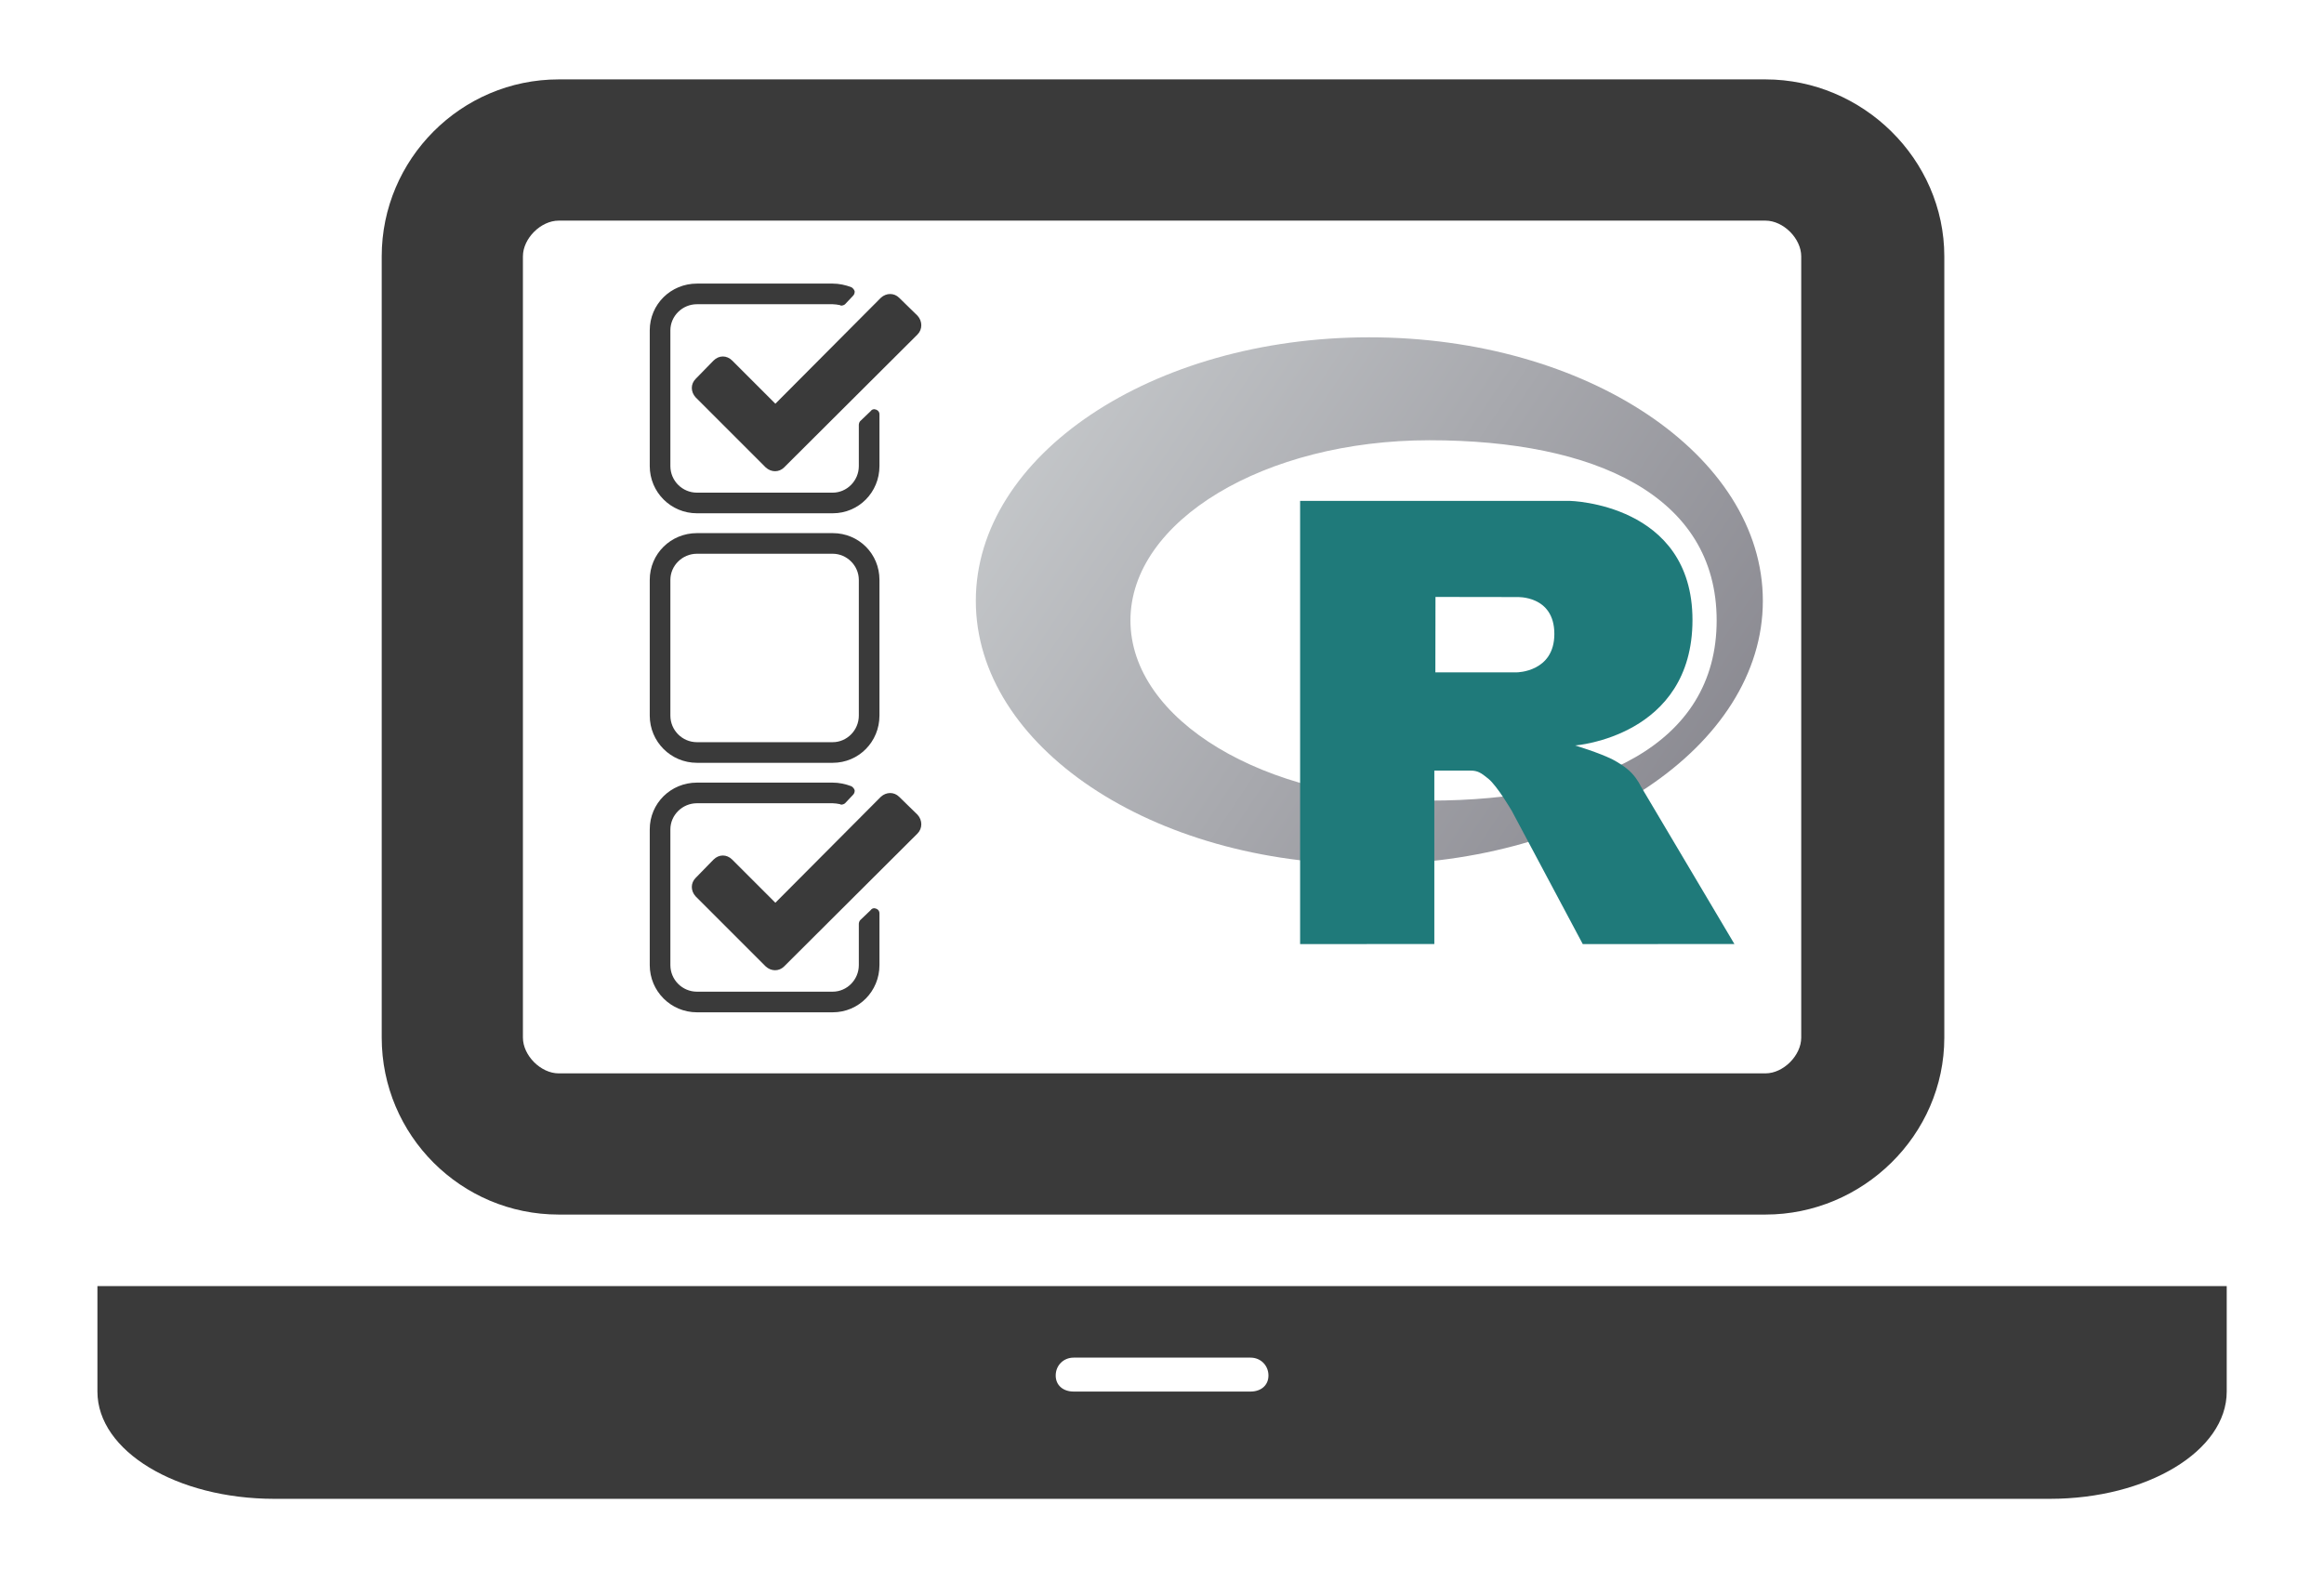 <?xml version="1.0" encoding="UTF-8"?>
<svg xmlns="http://www.w3.org/2000/svg" xmlns:xlink="http://www.w3.org/1999/xlink" width="79.197pt" height="54.402pt" viewBox="0 0 79.197 54.402" version="1.1">
<defs>
<g>
<symbol overflow="visible" id="glyph0-0">
<path style="stroke:none;" d="M 8.469 -4.203 L 8.469 -53.859 L 25.406 -53.859 L 25.406 -4.203 Z M 4.203 0 L 29.672 0 L 29.672 -58.062 L 4.203 -58.062 Z M 4.203 0 "/>
</symbol>
<symbol overflow="visible" id="glyph0-1">
<path style="stroke:none;" d="M 15.719 -9.688 L 56.844 -9.688 C 60.156 -9.688 62.938 -12.391 62.938 -15.719 L 62.938 -42.344 C 62.938 -45.656 60.156 -48.375 56.844 -48.375 L 15.719 -48.375 C 12.391 -48.375 9.688 -45.656 9.688 -42.344 L 9.688 -15.719 C 9.688 -12.391 12.391 -9.688 15.719 -9.688 Z M 14.5 -42.344 C 14.5 -42.953 15.109 -43.562 15.719 -43.562 L 56.844 -43.562 C 57.453 -43.562 58.062 -42.953 58.062 -42.344 L 58.062 -15.719 C 58.062 -15.109 57.453 -14.5 56.844 -14.5 L 15.719 -14.5 C 15.109 -14.5 14.5 -15.109 14.5 -15.719 Z M 66.531 -7.25 L 0 -7.25 L 0 -3.656 C 0 -1.625 2.703 0 6.031 0 L 66.531 0 C 69.844 0 72.562 -1.625 72.562 -3.656 L 72.562 -7.25 Z M 39.297 -3.656 L 33.266 -3.656 C 32.922 -3.656 32.656 -3.859 32.656 -4.203 C 32.656 -4.547 32.922 -4.812 33.266 -4.812 L 39.297 -4.812 C 39.641 -4.812 39.906 -4.547 39.906 -4.203 C 39.906 -3.859 39.641 -3.656 39.297 -3.656 Z M 39.297 -3.656 "/>
</symbol>
<symbol overflow="visible" id="glyph1-0">
<path style="stroke:none;" d="M 1.25 -0.625 L 1.25 -7.922 L 3.734 -7.922 L 3.734 -0.625 Z M 0.625 0 L 4.359 0 L 4.359 -8.547 L 0.625 -8.547 Z M 0.625 0 "/>
</symbol>
<symbol overflow="visible" id="glyph1-1">
<path style="stroke:none;" d="M 7.828 -3.375 C 7.828 -3.438 7.797 -3.5 7.719 -3.531 C 7.703 -3.531 7.672 -3.547 7.656 -3.547 C 7.609 -3.547 7.562 -3.531 7.531 -3.484 L 7.172 -3.141 C 7.141 -3.109 7.125 -3.047 7.125 -3.016 L 7.125 -1.609 C 7.125 -1.109 6.719 -0.703 6.234 -0.703 L 1.609 -0.703 C 1.109 -0.703 0.703 -1.109 0.703 -1.609 L 0.703 -6.234 C 0.703 -6.719 1.109 -7.125 1.609 -7.125 L 6.234 -7.125 C 6.312 -7.125 6.406 -7.109 6.484 -7.094 C 6.5 -7.078 6.516 -7.078 6.531 -7.078 C 6.562 -7.078 6.625 -7.094 6.656 -7.125 L 6.922 -7.406 C 6.969 -7.453 6.984 -7.5 6.984 -7.562 C 6.969 -7.625 6.922 -7.672 6.875 -7.703 C 6.672 -7.781 6.453 -7.828 6.234 -7.828 L 1.609 -7.828 C 0.719 -7.828 0 -7.125 0 -6.234 L 0 -1.609 C 0 -0.719 0.719 0 1.609 0 L 6.234 0 C 7.125 0 7.828 -0.719 7.828 -1.609 Z M 9.125 -6.094 C 9.297 -6.266 9.297 -6.547 9.125 -6.734 L 8.5 -7.344 C 8.328 -7.516 8.062 -7.516 7.875 -7.344 L 4.281 -3.734 L 2.812 -5.203 C 2.625 -5.391 2.359 -5.391 2.172 -5.203 L 1.562 -4.578 C 1.391 -4.406 1.391 -4.141 1.562 -3.953 L 3.953 -1.562 C 4.141 -1.391 4.406 -1.391 4.578 -1.562 Z M 9.125 -6.094 "/>
</symbol>
<symbol overflow="visible" id="glyph1-2">
<path style="stroke:none;" d="M 6.234 -7.125 C 6.719 -7.125 7.125 -6.719 7.125 -6.234 L 7.125 -1.609 C 7.125 -1.109 6.719 -0.703 6.234 -0.703 L 1.609 -0.703 C 1.109 -0.703 0.703 -1.109 0.703 -1.609 L 0.703 -6.234 C 0.703 -6.719 1.109 -7.125 1.609 -7.125 Z M 7.828 -6.234 C 7.828 -7.125 7.125 -7.828 6.234 -7.828 L 1.609 -7.828 C 0.719 -7.828 0 -7.125 0 -6.234 L 0 -1.609 C 0 -0.719 0.719 0 1.609 0 L 6.234 0 C 7.125 0 7.828 -0.719 7.828 -1.609 Z M 7.828 -6.234 "/>
</symbol>
</g>
<clipPath id="clip2">
  <path d="M 0.219 0.383 L 27.148 0.383 L 27.148 19 L 0.219 19 Z M 0.219 0.383 "/>
</clipPath>
<clipPath id="clip3">
  <path d="M 13.664 18.457 C 6.258 18.457 0.254 14.434 0.254 9.477 C 0.254 4.516 6.258 0.496 13.664 0.496 C 21.07 0.496 27.074 4.516 27.074 9.477 C 27.074 14.434 21.07 18.457 13.664 18.457 Z M 15.715 4.004 C 10.086 4.004 5.523 6.754 5.523 10.145 C 5.523 13.535 10.086 16.285 15.715 16.285 C 21.344 16.285 25.5 14.406 25.5 10.145 C 25.5 5.887 21.344 4.004 15.715 4.004 Z M 15.715 4.004 "/>
</clipPath>
<linearGradient id="linear0" gradientUnits="userSpaceOnUse" x1="0.906" y1="3" x2="722" y2="485.937" gradientTransform="matrix(0.037,0,0,0.037,0.22,0.383)">
<stop offset="0" style="stop-color:rgb(79.607%,80.783%,81.567%);stop-opacity:1;"/>
<stop offset="0.008" style="stop-color:rgb(79.498%,80.669%,81.462%);stop-opacity:1;"/>
<stop offset="0.016" style="stop-color:rgb(79.28%,80.438%,81.25%);stop-opacity:1;"/>
<stop offset="0.023" style="stop-color:rgb(79.063%,80.209%,81.039%);stop-opacity:1;"/>
<stop offset="0.031" style="stop-color:rgb(78.845%,79.979%,80.827%);stop-opacity:1;"/>
<stop offset="0.039" style="stop-color:rgb(78.627%,79.749%,80.617%);stop-opacity:1;"/>
<stop offset="0.047" style="stop-color:rgb(78.41%,79.52%,80.405%);stop-opacity:1;"/>
<stop offset="0.055" style="stop-color:rgb(78.192%,79.289%,80.193%);stop-opacity:1;"/>
<stop offset="0.062" style="stop-color:rgb(77.975%,79.06%,79.982%);stop-opacity:1;"/>
<stop offset="0.07" style="stop-color:rgb(77.757%,78.83%,79.77%);stop-opacity:1;"/>
<stop offset="0.078" style="stop-color:rgb(77.541%,78.6%,79.559%);stop-opacity:1;"/>
<stop offset="0.086" style="stop-color:rgb(77.322%,78.371%,79.347%);stop-opacity:1;"/>
<stop offset="0.094" style="stop-color:rgb(77.106%,78.14%,79.137%);stop-opacity:1;"/>
<stop offset="0.102" style="stop-color:rgb(76.888%,77.911%,78.925%);stop-opacity:1;"/>
<stop offset="0.109" style="stop-color:rgb(76.669%,77.681%,78.714%);stop-opacity:1;"/>
<stop offset="0.117" style="stop-color:rgb(76.453%,77.451%,78.502%);stop-opacity:1;"/>
<stop offset="0.125" style="stop-color:rgb(76.234%,77.222%,78.291%);stop-opacity:1;"/>
<stop offset="0.133" style="stop-color:rgb(76.018%,76.991%,78.079%);stop-opacity:1;"/>
<stop offset="0.141" style="stop-color:rgb(75.8%,76.762%,77.869%);stop-opacity:1;"/>
<stop offset="0.148" style="stop-color:rgb(75.583%,76.532%,77.657%);stop-opacity:1;"/>
<stop offset="0.156" style="stop-color:rgb(75.365%,76.303%,77.444%);stop-opacity:1;"/>
<stop offset="0.164" style="stop-color:rgb(75.148%,76.073%,77.234%);stop-opacity:1;"/>
<stop offset="0.172" style="stop-color:rgb(74.93%,75.842%,77.022%);stop-opacity:1;"/>
<stop offset="0.18" style="stop-color:rgb(74.712%,75.613%,76.811%);stop-opacity:1;"/>
<stop offset="0.188" style="stop-color:rgb(74.495%,75.383%,76.599%);stop-opacity:1;"/>
<stop offset="0.195" style="stop-color:rgb(74.277%,75.154%,76.389%);stop-opacity:1;"/>
<stop offset="0.203" style="stop-color:rgb(74.06%,74.924%,76.176%);stop-opacity:1;"/>
<stop offset="0.211" style="stop-color:rgb(73.842%,74.693%,75.966%);stop-opacity:1;"/>
<stop offset="0.219" style="stop-color:rgb(73.625%,74.464%,75.754%);stop-opacity:1;"/>
<stop offset="0.227" style="stop-color:rgb(73.407%,74.234%,75.543%);stop-opacity:1;"/>
<stop offset="0.234" style="stop-color:rgb(73.19%,74.005%,75.331%);stop-opacity:1;"/>
<stop offset="0.242" style="stop-color:rgb(72.972%,73.775%,75.121%);stop-opacity:1;"/>
<stop offset="0.25" style="stop-color:rgb(72.754%,73.544%,74.908%);stop-opacity:1;"/>
<stop offset="0.258" style="stop-color:rgb(72.537%,73.315%,74.696%);stop-opacity:1;"/>
<stop offset="0.266" style="stop-color:rgb(72.319%,73.085%,74.486%);stop-opacity:1;"/>
<stop offset="0.273" style="stop-color:rgb(72.102%,72.856%,74.274%);stop-opacity:1;"/>
<stop offset="0.281" style="stop-color:rgb(71.884%,72.626%,74.063%);stop-opacity:1;"/>
<stop offset="0.289" style="stop-color:rgb(71.667%,72.397%,73.851%);stop-opacity:1;"/>
<stop offset="0.297" style="stop-color:rgb(71.449%,72.166%,73.64%);stop-opacity:1;"/>
<stop offset="0.305" style="stop-color:rgb(71.233%,71.936%,73.428%);stop-opacity:1;"/>
<stop offset="0.31" style="stop-color:rgb(71.014%,71.707%,73.218%);stop-opacity:1;"/>
<stop offset="0.312" style="stop-color:rgb(70.906%,71.593%,73.112%);stop-opacity:1;"/>
<stop offset="0.32" style="stop-color:rgb(70.796%,71.477%,73.006%);stop-opacity:1;"/>
<stop offset="0.328" style="stop-color:rgb(70.58%,71.248%,72.795%);stop-opacity:1;"/>
<stop offset="0.336" style="stop-color:rgb(70.361%,71.017%,72.583%);stop-opacity:1;"/>
<stop offset="0.344" style="stop-color:rgb(70.145%,70.787%,72.371%);stop-opacity:1;"/>
<stop offset="0.352" style="stop-color:rgb(69.926%,70.558%,72.16%);stop-opacity:1;"/>
<stop offset="0.359" style="stop-color:rgb(69.71%,70.328%,71.948%);stop-opacity:1;"/>
<stop offset="0.367" style="stop-color:rgb(69.492%,70.099%,71.738%);stop-opacity:1;"/>
<stop offset="0.375" style="stop-color:rgb(69.275%,69.868%,71.526%);stop-opacity:1;"/>
<stop offset="0.383" style="stop-color:rgb(69.057%,69.638%,71.315%);stop-opacity:1;"/>
<stop offset="0.391" style="stop-color:rgb(68.839%,69.409%,71.103%);stop-opacity:1;"/>
<stop offset="0.398" style="stop-color:rgb(68.622%,69.179%,70.892%);stop-opacity:1;"/>
<stop offset="0.406" style="stop-color:rgb(68.404%,68.95%,70.68%);stop-opacity:1;"/>
<stop offset="0.414" style="stop-color:rgb(68.187%,68.719%,70.47%);stop-opacity:1;"/>
<stop offset="0.422" style="stop-color:rgb(67.969%,68.491%,70.258%);stop-opacity:1;"/>
<stop offset="0.43" style="stop-color:rgb(67.752%,68.26%,70.047%);stop-opacity:1;"/>
<stop offset="0.438" style="stop-color:rgb(67.534%,68.03%,69.835%);stop-opacity:1;"/>
<stop offset="0.445" style="stop-color:rgb(67.317%,67.801%,69.623%);stop-opacity:1;"/>
<stop offset="0.453" style="stop-color:rgb(67.099%,67.57%,69.412%);stop-opacity:1;"/>
<stop offset="0.461" style="stop-color:rgb(66.881%,67.342%,69.2%);stop-opacity:1;"/>
<stop offset="0.469" style="stop-color:rgb(66.664%,67.111%,68.99%);stop-opacity:1;"/>
<stop offset="0.477" style="stop-color:rgb(66.446%,66.881%,68.777%);stop-opacity:1;"/>
<stop offset="0.484" style="stop-color:rgb(66.229%,66.652%,68.567%);stop-opacity:1;"/>
<stop offset="0.492" style="stop-color:rgb(66.011%,66.422%,68.355%);stop-opacity:1;"/>
<stop offset="0.5" style="stop-color:rgb(65.794%,66.193%,68.144%);stop-opacity:1;"/>
<stop offset="0.508" style="stop-color:rgb(65.576%,65.962%,67.932%);stop-opacity:1;"/>
<stop offset="0.516" style="stop-color:rgb(65.359%,65.732%,67.722%);stop-opacity:1;"/>
<stop offset="0.523" style="stop-color:rgb(65.141%,65.503%,67.509%);stop-opacity:1;"/>
<stop offset="0.531" style="stop-color:rgb(64.923%,65.273%,67.297%);stop-opacity:1;"/>
<stop offset="0.539" style="stop-color:rgb(64.706%,65.044%,67.087%);stop-opacity:1;"/>
<stop offset="0.547" style="stop-color:rgb(64.488%,64.813%,66.875%);stop-opacity:1;"/>
<stop offset="0.555" style="stop-color:rgb(64.272%,64.584%,66.664%);stop-opacity:1;"/>
<stop offset="0.562" style="stop-color:rgb(64.053%,64.354%,66.452%);stop-opacity:1;"/>
<stop offset="0.57" style="stop-color:rgb(63.837%,64.124%,66.241%);stop-opacity:1;"/>
<stop offset="0.578" style="stop-color:rgb(63.618%,63.895%,66.029%);stop-opacity:1;"/>
<stop offset="0.586" style="stop-color:rgb(63.402%,63.664%,65.819%);stop-opacity:1;"/>
<stop offset="0.594" style="stop-color:rgb(63.184%,63.435%,65.607%);stop-opacity:1;"/>
<stop offset="0.602" style="stop-color:rgb(62.965%,63.205%,65.396%);stop-opacity:1;"/>
<stop offset="0.609" style="stop-color:rgb(62.749%,62.975%,65.184%);stop-opacity:1;"/>
<stop offset="0.617" style="stop-color:rgb(62.531%,62.746%,64.973%);stop-opacity:1;"/>
<stop offset="0.625" style="stop-color:rgb(62.314%,62.515%,64.761%);stop-opacity:1;"/>
<stop offset="0.633" style="stop-color:rgb(62.096%,62.286%,64.549%);stop-opacity:1;"/>
<stop offset="0.641" style="stop-color:rgb(61.879%,62.056%,64.339%);stop-opacity:1;"/>
<stop offset="0.648" style="stop-color:rgb(61.661%,61.826%,64.127%);stop-opacity:1;"/>
<stop offset="0.656" style="stop-color:rgb(61.444%,61.597%,63.916%);stop-opacity:1;"/>
<stop offset="0.664" style="stop-color:rgb(61.226%,61.366%,63.704%);stop-opacity:1;"/>
<stop offset="0.672" style="stop-color:rgb(61.008%,61.137%,63.493%);stop-opacity:1;"/>
<stop offset="0.68" style="stop-color:rgb(60.791%,60.907%,63.281%);stop-opacity:1;"/>
<stop offset="0.688" style="stop-color:rgb(60.573%,60.678%,63.071%);stop-opacity:1;"/>
<stop offset="0.69" style="stop-color:rgb(60.356%,60.448%,62.859%);stop-opacity:1;"/>
<stop offset="0.695" style="stop-color:rgb(60.248%,60.333%,62.753%);stop-opacity:1;"/>
<stop offset="0.703" style="stop-color:rgb(60.138%,60.217%,62.648%);stop-opacity:1;"/>
<stop offset="0.711" style="stop-color:rgb(59.921%,59.988%,62.436%);stop-opacity:1;"/>
<stop offset="0.719" style="stop-color:rgb(59.703%,59.758%,62.225%);stop-opacity:1;"/>
<stop offset="0.727" style="stop-color:rgb(59.485%,59.529%,62.013%);stop-opacity:1;"/>
<stop offset="0.734" style="stop-color:rgb(59.268%,59.299%,61.801%);stop-opacity:1;"/>
<stop offset="0.742" style="stop-color:rgb(59.05%,59.068%,61.591%);stop-opacity:1;"/>
<stop offset="0.75" style="stop-color:rgb(58.833%,58.839%,61.378%);stop-opacity:1;"/>
<stop offset="0.758" style="stop-color:rgb(58.615%,58.609%,61.168%);stop-opacity:1;"/>
<stop offset="0.766" style="stop-color:rgb(58.398%,58.38%,60.956%);stop-opacity:1;"/>
<stop offset="0.773" style="stop-color:rgb(58.18%,58.15%,60.745%);stop-opacity:1;"/>
<stop offset="0.781" style="stop-color:rgb(57.964%,57.921%,60.533%);stop-opacity:1;"/>
<stop offset="0.789" style="stop-color:rgb(57.745%,57.69%,60.323%);stop-opacity:1;"/>
<stop offset="0.797" style="stop-color:rgb(57.527%,57.46%,60.11%);stop-opacity:1;"/>
<stop offset="0.805" style="stop-color:rgb(57.31%,57.231%,59.9%);stop-opacity:1;"/>
<stop offset="0.812" style="stop-color:rgb(57.092%,57.001%,59.688%);stop-opacity:1;"/>
<stop offset="0.82" style="stop-color:rgb(56.876%,56.772%,59.476%);stop-opacity:1;"/>
<stop offset="0.828" style="stop-color:rgb(56.657%,56.541%,59.265%);stop-opacity:1;"/>
<stop offset="0.836" style="stop-color:rgb(56.441%,56.311%,59.053%);stop-opacity:1;"/>
<stop offset="0.844" style="stop-color:rgb(56.223%,56.082%,58.842%);stop-opacity:1;"/>
<stop offset="0.852" style="stop-color:rgb(56.006%,55.852%,58.63%);stop-opacity:1;"/>
<stop offset="0.859" style="stop-color:rgb(55.788%,55.623%,58.42%);stop-opacity:1;"/>
<stop offset="0.867" style="stop-color:rgb(55.569%,55.392%,58.208%);stop-opacity:1;"/>
<stop offset="0.875" style="stop-color:rgb(55.353%,55.162%,57.997%);stop-opacity:1;"/>
<stop offset="0.883" style="stop-color:rgb(55.135%,54.933%,57.785%);stop-opacity:1;"/>
<stop offset="0.891" style="stop-color:rgb(54.918%,54.703%,57.574%);stop-opacity:1;"/>
<stop offset="0.898" style="stop-color:rgb(54.7%,54.474%,57.362%);stop-opacity:1;"/>
<stop offset="0.906" style="stop-color:rgb(54.483%,54.243%,57.152%);stop-opacity:1;"/>
<stop offset="0.914" style="stop-color:rgb(54.265%,54.015%,56.94%);stop-opacity:1;"/>
<stop offset="0.922" style="stop-color:rgb(54.048%,53.784%,56.728%);stop-opacity:1;"/>
<stop offset="0.93" style="stop-color:rgb(53.83%,53.554%,56.517%);stop-opacity:1;"/>
<stop offset="0.938" style="stop-color:rgb(53.612%,53.325%,56.305%);stop-opacity:1;"/>
<stop offset="0.945" style="stop-color:rgb(53.395%,53.094%,56.094%);stop-opacity:1;"/>
<stop offset="0.953" style="stop-color:rgb(53.177%,52.866%,55.882%);stop-opacity:1;"/>
<stop offset="0.961" style="stop-color:rgb(52.96%,52.635%,55.672%);stop-opacity:1;"/>
<stop offset="0.969" style="stop-color:rgb(52.742%,52.405%,55.46%);stop-opacity:1;"/>
<stop offset="0.977" style="stop-color:rgb(52.525%,52.176%,55.249%);stop-opacity:1;"/>
<stop offset="0.984" style="stop-color:rgb(52.307%,51.945%,55.037%);stop-opacity:1;"/>
<stop offset="0.992" style="stop-color:rgb(52.09%,51.717%,54.826%);stop-opacity:1;"/>
<stop offset="1" style="stop-color:rgb(51.872%,51.486%,54.614%);stop-opacity:1;"/>
</linearGradient>
<clipPath id="clip4">
  <path d="M 11 6 L 27 6 L 27 21.246 L 11 21.246 Z M 11 6 "/>
</clipPath>
<clipPath id="clip1">
  <rect width="28" height="22"/>
</clipPath>
<g id="surface4" clip-path="url(#clip1)">
<g clip-path="url(#clip2)" clip-rule="nonzero">
<g clip-path="url(#clip3)" clip-rule="evenodd">
<path style=" stroke:none;fill-rule:nonzero;fill:url(#linear0);" d="M 0.254 0.496 L 0.254 18.457 L 27.074 18.457 L 27.074 0.496 Z M 0.254 0.496 "/>
</g>
</g>
<g clip-path="url(#clip4)" clip-rule="nonzero">
<path style=" stroke:none;fill-rule:nonzero;fill:rgb(12.157%,47.842%,47.842%);fill-opacity:1;" d="M 20.676 14.406 C 20.676 14.406 21.488 14.648 21.961 14.887 C 22.121 14.973 22.406 15.137 22.609 15.352 C 22.809 15.566 22.906 15.781 22.906 15.781 L 26.105 21.172 L 20.938 21.176 L 18.52 16.637 C 18.52 16.637 18.023 15.785 17.719 15.539 C 17.465 15.332 17.355 15.262 17.105 15.262 C 16.93 15.262 15.879 15.262 15.879 15.262 L 15.879 21.172 L 11.305 21.176 L 11.305 6.07 L 20.488 6.07 C 20.488 6.07 24.676 6.148 24.676 10.129 C 24.676 14.109 20.676 14.406 20.676 14.406 Z M 18.688 9.348 L 15.918 9.344 L 15.914 11.914 L 18.688 11.914 C 18.688 11.914 19.969 11.91 19.969 10.605 C 19.969 9.277 18.688 9.348 18.688 9.348 Z M 18.688 9.348 "/>
</g>
</g>
</defs>
<g id="surface1">
<g style="fill:rgb(23%,23%,23%);fill-opacity:1;">
  <use xlink:href="#glyph0-1" x="3.32" y="51.081"/>
</g>
<use xlink:href="#surface4" transform="matrix(1,0,0,1,33,11)"/>
<g style="fill:rgb(23%,23%,23%);fill-opacity:1;">
  <use xlink:href="#glyph1-1" x="22.142" y="17.493"/>
</g>
<g style="fill:rgb(23%,23%,23%);fill-opacity:1;">
  <use xlink:href="#glyph1-2" x="22.142" y="25.997"/>
</g>
<g style="fill:rgb(23%,23%,23%);fill-opacity:1;">
  <use xlink:href="#glyph1-1" x="22.142" y="34.5"/>
</g>
</g>
</svg>
